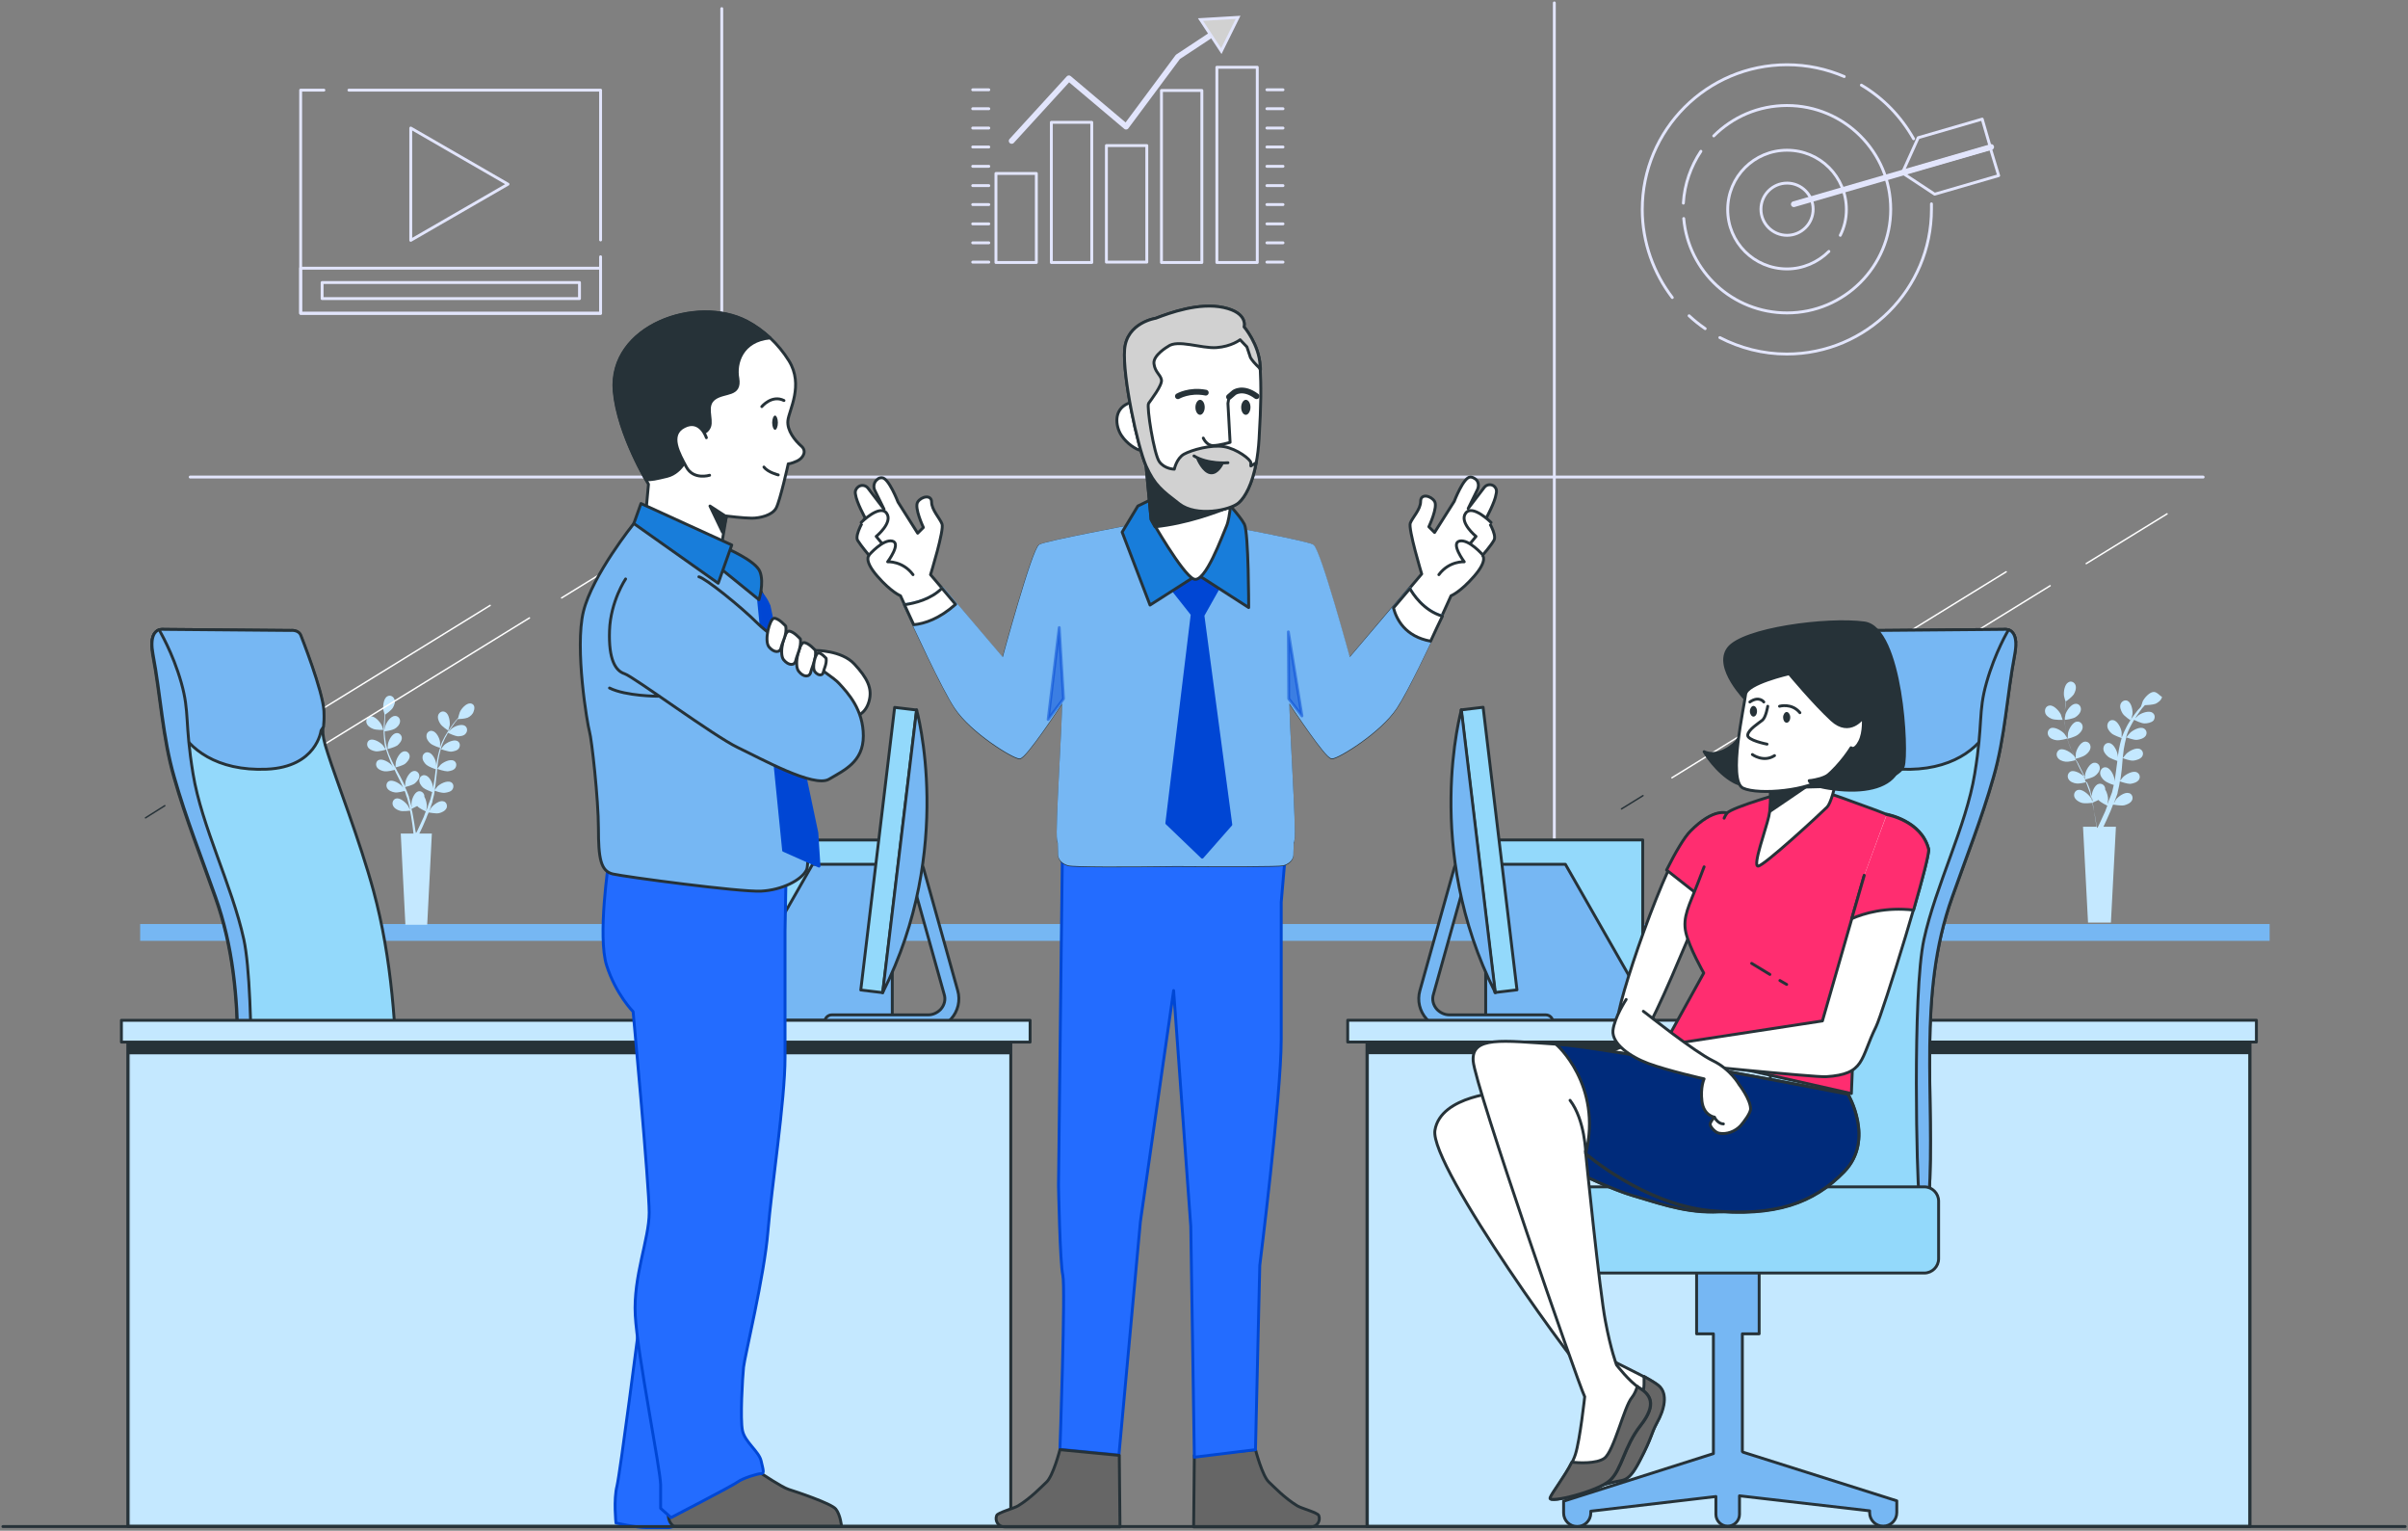 <svg width="834" height="530" viewBox="0 0 834 530" fill="none" xmlns="http://www.w3.org/2000/svg">
<rect x="0" y="0" width="834" height="530" fill="#808080" stroke="none"/>
<path d="M786.076 319.933H48.543V325.752H786.076V319.933Z" fill="#76B7F3"/>
<path d="M710.552 248.867C711.667 249.362 714.39 249.238 714.39 249.238C714.39 249.238 713.771 247.505 713.771 247.381C713.152 246.143 711.295 244.038 709.809 244.286C708.695 244.41 708.076 245.524 708.324 246.638C708.448 247.629 709.562 248.495 710.552 248.867Z" fill="#C4E8FF"/>
<path d="M746.085 239.581C744.6 239.457 742.743 241.562 742.124 242.8C742.124 242.924 741.505 244.657 741.505 244.657C741.257 245.029 740.885 245.4 740.514 245.771C739.895 246.514 739.276 247.381 738.533 248.371C737.914 249.362 737.171 250.352 736.552 251.59C735.933 252.829 735.314 254.067 734.819 255.429C734.819 254.933 734.819 253.695 734.819 253.571C734.695 252.21 733.457 249.61 731.971 249.362C730.857 249.114 729.99 249.981 729.866 251.095C729.743 252.21 730.609 253.324 731.352 253.943C732.219 254.686 734.571 255.429 734.819 255.552C734.447 256.914 734.076 258.276 733.828 259.762C733.705 260.629 733.581 261.371 733.457 262.238C733.457 261.867 733.457 261.495 733.457 261.495C733.333 260.133 732.095 257.533 730.609 257.286C729.495 257.038 728.628 257.905 728.505 259.019C728.381 260.133 729.247 261.248 729.99 261.867C730.733 262.61 732.838 263.229 733.333 263.476C733.333 263.848 733.209 264.095 733.209 264.467C732.962 266.076 732.838 267.562 732.59 269.048C732.466 269.543 732.466 270.162 732.343 270.657C732.343 270.286 732.343 270.038 732.343 269.914C732.219 268.552 730.981 265.952 729.495 265.705C728.381 265.457 727.514 266.324 727.39 267.438C727.266 268.552 728.133 269.667 728.876 270.286C729.619 270.905 731.476 271.648 732.095 271.771C731.971 272.267 731.847 272.886 731.724 273.381C731.6 273.752 731.6 274.124 731.476 274.371C731.352 274.743 731.228 275.114 731.105 275.362C730.857 275.981 730.609 276.724 730.362 277.219C730.238 277.59 729.99 278.086 729.866 278.457C729.99 277.962 730.114 276.848 730.114 276.848C730.114 275.981 729.866 274.495 729.124 273.381C729.124 273.257 729.124 273.133 729.124 273.01C729 271.895 728.009 271.152 726.895 271.4C725.409 271.771 724.419 274.371 724.419 275.857C724.419 275.981 724.419 276.848 724.543 277.343C724.419 276.971 724.419 276.724 724.295 276.352C724.171 275.733 723.924 274.99 723.8 274.371C723.676 274 723.552 273.752 723.428 273.381C723.305 273.01 723.181 272.638 723.057 272.39C722.809 271.524 722.438 270.781 722.066 269.914C722.686 269.79 724.666 269.295 725.533 268.676C726.4 268.057 727.266 267.067 727.266 265.952C727.266 264.838 726.4 263.971 725.285 264.095C723.8 264.219 722.438 266.695 722.19 268.057C722.19 268.181 722.066 269.171 722.066 269.667C721.819 269.171 721.571 268.676 721.447 268.181C720.705 266.819 719.962 265.457 719.343 263.971C719.095 263.6 718.847 263.105 718.724 262.733C718.971 262.733 721.324 262.114 722.314 261.371C723.181 260.752 724.047 259.762 724.047 258.648C724.047 257.533 723.181 256.667 722.066 256.79C720.581 256.914 719.219 259.39 718.971 260.752C718.971 260.876 718.847 262.238 718.847 262.61C718.352 261.619 717.857 260.752 717.486 259.762C716.866 258.524 716.371 257.162 716 255.8C716.124 255.8 718.6 255.181 719.59 254.438C720.457 253.819 721.324 252.829 721.324 251.714C721.324 250.6 720.457 249.733 719.343 249.857C717.857 249.981 716.495 252.457 716.247 253.819C716.247 253.943 716.124 255.429 716.124 255.8C716.124 255.676 716.124 255.676 716 255.552C715.628 254.19 715.381 252.705 715.257 251.467C715.133 250.724 715.133 249.981 715.133 249.238C715.628 249.238 717.857 248.867 718.724 248.371C719.59 247.876 720.581 246.886 720.705 245.771C720.828 244.657 720.086 243.667 718.971 243.667C717.362 243.667 715.876 245.895 715.381 247.257C715.381 247.381 715.257 248.124 715.133 248.619C715.133 248.248 715.133 248 715.133 247.629C715.133 246.514 715.257 245.4 715.257 244.41C715.257 243.914 715.381 243.419 715.381 242.924C715.876 242.676 717.609 241.314 718.228 240.448C718.724 239.581 719.219 238.343 718.847 237.229C718.476 236.238 717.362 235.619 716.371 236.238C715.009 236.981 714.638 239.705 714.885 241.067C714.885 241.19 715.381 243.048 715.505 242.924C715.505 243.419 715.381 243.79 715.381 244.286C715.257 245.276 715.133 246.267 715.133 247.505C715.133 248.619 715.133 249.981 715.257 251.343C715.381 252.705 715.628 254.067 716 255.552C715.752 255.181 715.009 254.067 715.009 254.067C714.143 253.076 711.79 251.59 710.305 252.086C709.314 252.581 708.943 253.695 709.438 254.686C709.933 255.676 711.171 256.171 712.285 256.295C713.4 256.419 715.876 255.8 716 255.676C716.371 257.038 716.866 258.4 717.486 259.762C717.857 260.505 718.228 261.248 718.6 262.114C718.352 261.743 718.228 261.495 718.105 261.495C717.238 260.505 714.886 259.019 713.4 259.514C712.409 260.01 712.038 261.124 712.533 262.114C713.028 263.105 714.266 263.6 715.381 263.724C716.371 263.848 718.476 263.352 719.095 263.105C719.219 263.352 719.343 263.724 719.59 263.971C720.333 265.333 720.952 266.819 721.695 268.181C721.943 268.676 722.19 269.171 722.314 269.667C722.066 269.419 721.943 269.171 721.943 269.048C721.076 268.057 718.724 266.571 717.238 267.067C716.247 267.562 715.876 268.676 716.371 269.667C716.866 270.657 718.105 271.152 719.219 271.276C720.209 271.4 722.19 270.905 722.809 270.781C723.057 271.276 723.181 271.771 723.428 272.267C723.552 272.638 723.676 272.886 723.8 273.257C723.924 273.629 724.047 274 724.047 274.248C724.171 274.867 724.419 275.61 724.543 276.229C724.666 276.724 724.79 277.095 724.79 277.59C724.543 277.095 724.171 276.105 724.047 276.105C723.305 274.99 721.2 273.133 719.714 273.505C718.6 273.752 718.105 274.99 718.476 275.981C718.847 276.971 720.085 277.714 720.952 277.962C722.066 278.333 724.419 277.962 724.79 277.962C724.914 278.705 725.038 279.324 725.162 280.067C725.533 282.419 725.781 284.276 726.028 285.638C726.028 285.886 726.028 286.133 726.152 286.257H721.447L723.181 319.438H731.105L732.838 286.257H728.505C728.505 286.133 728.628 286.133 728.628 286.01C729.247 284.771 729.99 283.038 730.981 280.81C731.228 280.067 731.6 279.324 731.847 278.581C732.095 278.581 734.571 279.076 735.686 278.829C736.676 278.581 737.914 278.086 738.409 277.095C738.905 276.105 738.409 274.867 737.419 274.619C735.933 274.124 733.705 275.733 732.838 276.848C732.838 276.971 732.343 277.714 732.095 278.21C732.219 277.838 732.343 277.59 732.466 277.219C732.714 276.6 732.962 275.981 733.209 275.238C733.333 274.867 733.457 274.619 733.457 274.248C733.581 273.876 733.581 273.505 733.705 273.133C733.952 272.267 734.076 271.4 734.2 270.533C734.819 270.781 736.8 271.4 737.79 271.4C738.781 271.276 740.143 270.905 740.762 270.038C741.381 269.171 741.133 267.933 740.143 267.438C738.781 266.695 736.305 268.057 735.314 269.048C735.314 269.048 734.571 269.914 734.324 270.286C734.447 269.79 734.447 269.295 734.571 268.676C734.819 267.19 734.943 265.581 735.066 263.971C735.066 263.476 735.19 262.981 735.19 262.486C735.438 262.61 737.79 263.476 738.905 263.352C739.895 263.229 741.257 262.857 741.876 261.99C742.495 261.124 742.247 259.886 741.257 259.39C739.895 258.648 737.419 260.01 736.428 261C736.305 261.124 735.438 262.238 735.19 262.486C735.314 261.495 735.438 260.381 735.562 259.39C735.809 258.029 736.057 256.667 736.428 255.305C736.552 255.305 739.028 256.295 740.143 256.171C741.133 256.048 742.495 255.676 743.114 254.81C743.733 253.943 743.486 252.705 742.495 252.21C741.133 251.467 738.657 252.829 737.666 253.819C737.543 253.943 736.676 255.057 736.428 255.305C736.428 255.181 736.428 255.181 736.428 255.057C736.8 253.695 737.419 252.333 738.038 251.219C738.409 250.476 738.781 249.857 739.152 249.238C739.647 249.486 741.628 250.476 742.743 250.476C743.733 250.476 745.095 250.229 745.838 249.486C746.457 248.619 746.457 247.381 745.466 246.762C744.228 245.895 741.628 246.886 740.514 247.752C740.514 247.752 739.895 248.371 739.524 248.743C739.647 248.495 739.895 248.124 740.019 247.876C740.638 246.886 741.381 246.019 741.876 245.276C742.247 244.905 742.495 244.533 742.866 244.162C743.362 244.162 745.59 244.038 746.581 243.667C747.571 243.171 748.562 242.429 748.809 241.314C747.943 240.819 747.2 239.705 746.085 239.581ZM729.124 280.933C728.133 283.038 727.39 284.771 726.771 286.01C726.647 286.257 726.524 286.505 726.4 286.629H726.276C726.276 286.381 726.152 286.133 726.152 285.886C725.905 284.524 725.657 282.543 725.162 280.314C725.038 279.571 724.79 278.829 724.666 277.962C724.79 277.838 725.905 277.467 726.771 276.971C727.514 277.838 729.619 278.829 729.866 278.952C729.619 279.695 729.371 280.314 729.124 280.933Z" fill="#C4E8FF"/>
<path d="M738.038 249.486C738.038 249.486 738.533 247.629 738.533 247.505C738.781 246.143 738.286 243.419 736.924 242.676C735.933 242.181 734.819 242.8 734.448 243.79C734.076 244.781 734.571 246.019 735.067 246.886C735.686 248 738.038 249.486 738.038 249.486Z" fill="#C4E8FF"/>
<path d="M538.333 323.4V1" stroke="#E2E5FC" stroke-miterlimit="10" stroke-linecap="round" stroke-linejoin="round"/>
<path d="M249.981 323.4V2.981" stroke="#E2E5FC" stroke-miterlimit="10" stroke-linecap="round" stroke-linejoin="round"/>
<path d="M65.876 165.171H763.047" stroke="#E2E5FC" stroke-miterlimit="10" stroke-linecap="round" stroke-linejoin="round"/>
<path d="M129.143 252.333C130.257 252.829 132.733 252.705 132.733 252.705C132.733 252.705 132.238 250.971 132.114 250.971C131.495 249.733 129.762 247.876 128.276 248C127.286 248.124 126.667 249.238 126.914 250.229C127.162 251.219 128.152 251.962 129.143 252.333Z" fill="#C4E8FF"/>
<path d="M155.267 252.952C155.267 252.952 155.762 251.219 155.762 251.095C155.886 249.733 155.514 247.133 154.152 246.514C153.162 246.019 152.171 246.638 151.8 247.505C151.428 248.495 151.924 249.733 152.419 250.476C153.038 251.59 155.267 252.952 155.267 252.952Z" fill="#C4E8FF"/>
<path d="M162.943 243.543C161.457 243.419 159.724 245.4 159.229 246.638C159.229 246.762 158.609 248.495 158.733 248.495C158.486 248.867 158.114 249.114 157.867 249.486C157.248 250.229 156.629 250.971 156.009 251.962C155.39 252.829 154.648 253.943 154.029 255.057C153.409 256.171 152.79 257.41 152.419 258.771C152.419 258.4 152.419 257.162 152.419 257.038C152.295 255.676 151.181 253.324 149.695 253.076C148.705 252.829 147.714 253.695 147.714 254.686C147.59 255.676 148.333 256.79 149.076 257.41C149.943 258.152 152.171 258.895 152.419 258.895C152.048 260.133 151.676 261.495 151.429 262.857C151.305 263.6 151.181 264.467 151.057 265.21C151.057 264.838 151.057 264.467 151.057 264.467C150.933 263.105 149.819 260.752 148.333 260.505C147.343 260.257 146.352 261.124 146.352 262.114C146.229 263.105 146.971 264.219 147.714 264.838C148.457 265.457 150.438 266.2 150.933 266.324C150.933 266.571 150.809 266.943 150.809 267.19C150.686 268.676 150.438 270.162 150.19 271.524C150.067 272.019 150.067 272.514 149.943 273.01C149.943 272.638 149.943 272.39 149.943 272.39C149.819 271.029 148.705 268.676 147.219 268.429C146.229 268.181 145.238 269.048 145.238 270.038C145.114 271.029 145.857 272.143 146.6 272.762C147.343 273.381 149.076 274 149.695 274.248C149.571 274.743 149.448 275.238 149.324 275.733C149.2 276.105 149.2 276.352 149.076 276.724C148.952 277.095 148.829 277.343 148.705 277.714C148.457 278.333 148.209 278.952 148.086 279.571C147.962 279.943 147.714 280.314 147.59 280.81C147.714 280.314 147.838 279.324 147.838 279.2C147.838 278.333 147.59 276.848 146.971 275.857C146.971 275.733 146.971 275.61 146.971 275.486C146.848 274.495 145.857 273.752 144.867 274C143.505 274.371 142.514 276.848 142.514 278.21C142.514 278.333 142.514 279.076 142.638 279.695C142.514 279.448 142.514 279.076 142.39 278.829C142.267 278.21 142.019 277.59 141.895 276.848C141.771 276.476 141.648 276.229 141.648 275.857C141.524 275.486 141.4 275.238 141.276 274.867C141.029 274.124 140.657 273.381 140.286 272.514C140.781 272.39 142.762 271.895 143.629 271.276C144.371 270.657 145.238 269.667 145.238 268.676C145.238 267.686 144.371 266.819 143.381 266.943C141.895 267.067 140.657 269.419 140.409 270.781C140.409 270.905 140.286 271.771 140.286 272.267C140.038 271.771 139.914 271.4 139.667 270.905C139.048 269.543 138.305 268.305 137.562 266.943C137.314 266.571 137.19 266.076 136.943 265.705C137.19 265.705 139.419 265.086 140.286 264.467C141.029 263.848 141.895 262.857 141.895 261.867C141.895 260.876 141.029 260.01 140.038 260.133C138.552 260.257 137.314 262.61 137.067 263.971C137.067 264.095 136.943 265.457 136.943 265.829C136.448 264.962 136.076 264.095 135.581 263.105C134.962 261.867 134.467 260.629 134.095 259.39C134.219 259.39 136.571 258.771 137.562 258.152C138.305 257.533 139.171 256.543 139.171 255.552C139.171 254.562 138.305 253.695 137.314 253.819C135.829 253.943 134.59 256.295 134.343 257.657C134.343 257.781 134.219 259.267 134.219 259.514C134.219 259.39 134.219 259.39 134.095 259.267C133.724 257.905 133.476 256.667 133.352 255.305C133.229 254.562 133.229 253.819 133.229 253.2C133.724 253.2 135.829 252.829 136.695 252.333C137.562 251.838 138.429 250.971 138.552 249.857C138.676 248.867 137.933 247.876 136.819 247.876C135.333 247.876 133.848 250.105 133.476 251.343C133.476 251.467 133.352 252.086 133.229 252.705C133.229 252.457 133.229 252.086 133.229 251.838C133.229 250.724 133.352 249.733 133.352 248.743C133.352 248.248 133.476 247.752 133.476 247.381C133.848 247.133 135.581 245.895 136.076 245.029C136.571 244.162 137.067 242.924 136.571 242.057C136.2 241.067 135.086 240.571 134.219 241.067C132.857 241.686 132.609 244.41 132.733 245.648C132.733 245.771 133.229 247.505 133.229 247.505C133.229 247.876 133.105 248.371 133.105 248.867C132.981 249.733 132.981 250.848 132.857 251.962C132.857 253.076 132.857 254.314 132.981 255.552C133.105 256.79 133.229 258.152 133.6 259.514C133.352 259.143 132.733 258.152 132.609 258.029C131.743 257.038 129.514 255.676 128.152 256.171C127.162 256.543 126.914 257.781 127.409 258.648C127.905 259.514 129.143 260.01 130.133 260.133C131.248 260.257 133.476 259.638 133.724 259.514C134.095 260.752 134.59 262.114 135.086 263.352C135.457 264.095 135.705 264.838 136.076 265.581C135.829 265.333 135.705 264.962 135.705 264.962C134.838 263.971 132.609 262.61 131.248 263.105C130.257 263.476 130.009 264.714 130.505 265.581C131 266.448 132.238 266.943 133.229 267.067C134.219 267.19 136.2 266.695 136.695 266.571C136.819 266.819 136.943 267.067 137.067 267.438C137.686 268.8 138.429 270.038 139.048 271.4C139.295 271.895 139.419 272.39 139.667 272.762C139.419 272.514 139.295 272.267 139.295 272.267C138.429 271.276 136.2 269.914 134.838 270.41C133.848 270.781 133.6 272.019 134.095 272.886C134.59 273.752 135.829 274.248 136.819 274.371C137.809 274.495 139.543 274 140.162 273.876C140.409 274.371 140.533 274.867 140.657 275.362C140.781 275.733 140.905 275.981 141.029 276.352C141.152 276.724 141.152 276.971 141.276 277.343C141.4 277.962 141.648 278.581 141.771 279.2C141.895 279.571 141.895 280.067 142.019 280.438C141.771 279.943 141.4 279.076 141.276 278.952C140.533 277.838 138.552 276.105 137.19 276.476C136.2 276.724 135.705 277.838 136.076 278.829C136.448 279.819 137.562 280.438 138.429 280.686C139.419 281.057 141.771 280.686 142.019 280.686C142.143 281.429 142.267 282.048 142.39 282.667C142.762 284.895 143.009 286.629 143.133 287.99C143.133 288.238 143.133 288.362 143.257 288.61H138.8L140.409 320.181H147.962L149.571 288.61H145.238C145.238 288.486 145.238 288.486 145.362 288.362C145.981 287.124 146.724 285.514 147.59 283.41C147.838 282.79 148.086 282.048 148.457 281.305C148.705 281.305 151.057 281.8 152.048 281.552C153.038 281.305 154.152 280.81 154.648 279.819C155.019 278.952 154.648 277.714 153.657 277.467C152.295 276.971 150.19 278.581 149.324 279.695C149.324 279.819 148.829 280.438 148.581 280.933C148.705 280.686 148.829 280.314 148.952 280.067C149.2 279.448 149.324 278.829 149.571 278.21C149.695 277.838 149.819 277.59 149.819 277.219C149.943 276.848 149.943 276.6 150.067 276.229C150.314 275.486 150.438 274.619 150.562 273.752C151.057 274 153.038 274.619 154.029 274.495C155.019 274.371 156.257 274.124 156.752 273.257C157.248 272.39 157.124 271.276 156.133 270.781C154.771 270.162 152.419 271.4 151.552 272.267C151.552 272.267 150.933 273.01 150.562 273.505C150.686 273.01 150.686 272.514 150.809 272.019C150.933 270.533 151.181 269.048 151.305 267.562C151.305 267.067 151.429 266.695 151.429 266.2C151.676 266.324 153.905 267.067 155.019 267.067C156.009 266.943 157.248 266.695 157.743 265.829C158.238 264.962 158.114 263.848 157.124 263.352C155.762 262.733 153.409 263.971 152.543 264.838C152.419 264.962 151.676 265.952 151.429 266.2C151.552 265.21 151.676 264.219 151.8 263.229C152.048 261.867 152.295 260.629 152.667 259.39C152.79 259.39 155.143 260.257 156.257 260.257C157.248 260.133 158.486 259.886 158.981 259.019C159.476 258.152 159.352 257.038 158.362 256.543C157 255.924 154.648 257.162 153.781 258.029C153.657 258.152 152.79 259.267 152.667 259.514C152.667 259.39 152.667 259.39 152.667 259.267C153.038 257.905 153.657 256.667 154.152 255.552C154.524 254.933 154.895 254.314 155.143 253.695C155.514 253.943 157.495 254.81 158.486 254.933C159.476 254.933 160.714 254.81 161.333 253.943C161.952 253.2 161.952 251.962 161.086 251.343C159.848 250.476 157.371 251.467 156.381 252.333C156.381 252.333 155.762 252.952 155.39 253.324C155.514 253.076 155.762 252.829 155.886 252.581C156.505 251.714 157.124 250.848 157.619 250.105C157.99 249.733 158.238 249.362 158.486 248.99C158.981 248.99 161.086 248.867 161.952 248.495C162.819 248.124 163.809 247.257 164.057 246.267C164.676 244.657 164.057 243.667 162.943 243.543ZM146.724 282.914C145.857 284.895 144.99 286.629 144.495 287.743C144.371 287.99 144.248 288.238 144.124 288.362H144C144 288.114 144 287.867 143.876 287.619C143.752 286.381 143.381 284.524 143.009 282.295C142.886 281.552 142.762 280.81 142.514 280.067C142.638 279.943 143.629 279.571 144.495 279.076C145.238 279.943 147.219 280.81 147.467 280.933C147.219 281.676 146.971 282.295 146.724 282.914Z" fill="#C4E8FF"/>
<path d="M57.086 278.952L50.4 283.162" stroke="#263238" stroke-width="0.5" stroke-miterlimit="10" stroke-linecap="round" stroke-linejoin="round"/>
<path d="M169.752 209.619L66.124 273.505" stroke="white" stroke-width="0.5" stroke-miterlimit="10" stroke-linecap="round" stroke-linejoin="round"/>
<path d="M183.371 213.952L100.419 265.086" stroke="white" stroke-width="0.5" stroke-miterlimit="10" stroke-linecap="round" stroke-linejoin="round"/>
<path d="M219.647 191.543L194.514 207.019" stroke="white" stroke-width="0.5" stroke-miterlimit="10" stroke-linecap="round" stroke-linejoin="round"/>
<path d="M569.038 275.486L561.609 280.067" stroke="#263238" stroke-width="0.5" stroke-miterlimit="10" stroke-linecap="round" stroke-linejoin="round"/>
<path d="M694.829 197.981L579.067 269.295" stroke="white" stroke-width="0.5" stroke-miterlimit="10" stroke-linecap="round" stroke-linejoin="round"/>
<path d="M710.057 202.81L617.323 260.01" stroke="white" stroke-width="0.5" stroke-miterlimit="10" stroke-linecap="round" stroke-linejoin="round"/>
<path d="M750.543 177.924L722.562 195.133" stroke="white" stroke-width="0.5" stroke-miterlimit="10" stroke-linecap="round" stroke-linejoin="round"/>
<path d="M517.198 350.612H568.95V290.812H517.198V350.612Z" fill="#93D9FB" stroke="#263238" stroke-miterlimit="10" stroke-linecap="round" stroke-linejoin="round"/>
<path d="M573 353.238H514.562V299.257H542.171L573 353.238Z" fill="#76B7F3" stroke="#263238" stroke-miterlimit="10" stroke-linecap="round" stroke-linejoin="round"/>
<path d="M501.933 356.333H535.362C536.724 356.333 537.838 355.219 537.838 353.857C537.838 352.495 536.724 351.381 535.362 351.381H501.933C500.324 351.381 498.838 350.638 497.724 349.524C496.362 348.038 495.866 346.057 496.485 344.2L508.371 301.733C508.743 300.495 508 299.133 506.638 298.762C505.4 298.39 504.038 299.133 503.666 300.495L491.781 342.962C490.79 346.429 491.657 350.143 494.133 352.867C496.114 355.095 498.962 356.333 501.933 356.333Z" fill="#76B7F3" stroke="#263238" stroke-miterlimit="10" stroke-linecap="round" stroke-linejoin="round"/>
<path d="M517.779 343.645L525.4 342.731L513.673 244.878L506.051 245.792L517.779 343.645Z" fill="#93D9FB" stroke="#263238" stroke-miterlimit="10" stroke-linecap="round" stroke-linejoin="round"/>
<path d="M506.143 245.771C506.143 245.771 492.647 293.809 517.905 343.705L506.143 245.771Z" fill="#76B7F3" stroke="#263238" stroke-miterlimit="10" stroke-linecap="round" stroke-linejoin="round"/>
<path d="M779.267 356.086H473.457V528.552H779.267V356.086Z" fill="#263238"/>
<mask id="mask0_862_553" style="mask-type:luminance" maskUnits="userSpaceOnUse" x="473" y="356" width="307" height="173">
<path d="M779.267 356.086H473.457V528.552H779.267V356.086Z" fill="white"/>
</mask>
<g mask="url(#mask0_862_553)">
<path d="M779.267 356.086H473.457V528.552H779.267V356.086Z" fill="#C4E8FF" stroke="#263238" stroke-miterlimit="10" stroke-linecap="round" stroke-linejoin="round"/>
</g>
<path d="M779.267 356.086H473.457V528.552H779.267V356.086Z" stroke="#263238" stroke-miterlimit="10" stroke-linecap="round" stroke-linejoin="round"/>
<path d="M779.019 360.171H473.581V365H779.019V360.171Z" fill="#263238"/>
<path d="M781.495 353.238H466.771V360.79H781.495V353.238Z" fill="#C4E8FF" stroke="#263238" stroke-miterlimit="10" stroke-linecap="round" stroke-linejoin="round"/>
<path d="M56.838 217.914L100.543 218.286C100.543 218.286 103.39 217.914 104.133 220.143C104.133 220.143 111.686 239.209 112.057 246.143C112.429 252.952 110.571 251.962 113.543 260.876C116.39 269.914 124.686 291.209 129.39 308.543C135.705 331.819 137.314 356.581 137.686 380.6C137.809 384.438 140.038 417.619 134.095 417.619C129.143 417.619 83.21 423.686 82.59 414.895C80.362 379.609 86.8 345.067 74.543 310.771C69.838 297.4 64.267 283.409 60.305 269.419C56.219 255.428 55.6 240.943 52.876 226.705C51.143 216.8 56.838 217.914 56.838 217.914Z" fill="#93D9FB" stroke="#263238" stroke-miterlimit="10" stroke-linecap="round" stroke-linejoin="round"/>
<path d="M52.628 222.248C53 217.171 56.962 217.914 56.962 217.914L100.667 218.286C100.667 218.286 103.514 217.914 104.257 220.143C104.257 220.143 111.809 239.21 112.181 246.143C112.305 248.743 112.181 250.229 112.057 251.59L111.19 252.952C111.19 252.952 109.705 265.581 92.371 266.324C75.038 267.067 65.257 259.143 61.666 251.59C58.076 244.038 56.59 231.781 53.743 224.476C53.371 223.733 53 222.99 52.628 222.248Z" fill="#76B7F3" stroke="#263238" stroke-miterlimit="10" stroke-linecap="round" stroke-linejoin="round"/>
<path d="M62.781 236.362C65.752 246.886 63.895 249.857 66.866 267.933C69.838 286.133 80.362 306.562 84.447 325.257C88.533 343.952 86.8 410.19 86.181 413.038C85.933 414.152 85.933 416.01 85.933 417.743C83.952 417 82.838 416.01 82.714 414.648C80.485 379.362 86.924 344.819 74.666 310.524C69.962 297.152 64.39 283.162 60.428 269.171C56.343 255.181 55.724 240.695 53 226.457C51.885 220.514 53.619 218.533 55.105 218.038C55.105 218.162 59.809 225.838 62.781 236.362Z" fill="#76B7F3" stroke="#263238" stroke-miterlimit="10" stroke-linecap="round" stroke-linejoin="round"/>
<path d="M147.095 502.8L147.343 502.552V461.819H141.524V436.067H163.19V461.819H157.371V503.295L209.247 519.762V523.848C209.247 526.448 207.143 528.552 204.543 528.552C201.943 528.552 199.838 526.448 199.838 523.848V523.229L156.505 518.152V524.343C156.505 526.572 154.647 528.429 152.419 528.429C150.19 528.429 148.333 526.572 148.333 524.343V517.905L103.143 523.229V523.848C103.143 526.448 101.038 528.552 98.438 528.552C95.838 528.552 93.733 526.448 93.733 523.848V519.762L147.095 502.8Z" fill="#263238" stroke="#263238" stroke-miterlimit="10" stroke-linecap="round" stroke-linejoin="round"/>
<path d="M84.323 440.772H214.943C217.666 440.772 219.895 438.543 219.895 435.819V415.886C219.895 413.162 217.666 410.933 214.943 410.933H84.323C81.6 410.933 79.371 413.162 79.371 415.886V435.819C79.371 438.543 81.6 440.772 84.323 440.772Z" fill="#263238" stroke="#263238" stroke-miterlimit="10" stroke-linecap="round" stroke-linejoin="round"/>
<path d="M306.314 290.838H254.562V350.638H306.314V290.838Z" fill="#93D9FB" stroke="#263238" stroke-miterlimit="10" stroke-linecap="round" stroke-linejoin="round"/>
<path d="M250.6 353.238H309.038V299.257H281.429L250.6 353.238Z" fill="#76B7F3" stroke="#263238" stroke-miterlimit="10" stroke-linecap="round" stroke-linejoin="round"/>
<path d="M321.543 356.333H288.114C286.752 356.333 285.638 355.219 285.638 353.857C285.638 352.495 286.752 351.381 288.114 351.381H321.543C323.152 351.381 324.638 350.638 325.752 349.524C327.114 348.038 327.61 346.057 326.991 344.2L315.105 301.733C314.733 300.495 315.476 299.133 316.838 298.762C318.076 298.39 319.438 299.133 319.81 300.495L331.695 342.962C332.686 346.429 331.819 350.143 329.343 352.867C327.362 355.095 324.514 356.333 321.543 356.333Z" fill="#76B7F3" stroke="#263238" stroke-miterlimit="10" stroke-linecap="round" stroke-linejoin="round"/>
<path d="M317.475 245.839L309.854 244.926L298.126 342.779L305.748 343.692L317.475 245.839Z" fill="#93D9FB" stroke="#263238" stroke-miterlimit="10" stroke-linecap="round" stroke-linejoin="round"/>
<path d="M317.457 245.771C317.457 245.771 330.952 293.809 305.695 343.705L317.457 245.771Z" fill="#76B7F3" stroke="#263238" stroke-miterlimit="10" stroke-linecap="round" stroke-linejoin="round"/>
<path d="M44.281 528.522H350.09V356.056H44.281V528.522Z" fill="#263238"/>
<mask id="mask1_862_553" style="mask-type:luminance" maskUnits="userSpaceOnUse" x="44" y="356" width="307" height="173">
<path d="M350.019 356.086L44.21 356.086L44.21 528.552L350.019 528.552L350.019 356.086Z" fill="white"/>
</mask>
<g mask="url(#mask1_862_553)">
<path d="M44.281 528.522H350.09V356.056H44.281V528.522Z" fill="#C4E8FF" stroke="#263238" stroke-miterlimit="10" stroke-linecap="round" stroke-linejoin="round"/>
</g>
<path d="M44.281 528.522H350.09V356.056H44.281V528.522Z" stroke="#263238" stroke-miterlimit="10" stroke-linecap="round" stroke-linejoin="round"/>
<path d="M44.497 365.045L349.935 365.045V360.216L44.497 360.216V365.045Z" fill="#263238"/>
<path d="M42.049 360.812L356.772 360.812V353.26L42.049 353.26V360.812Z" fill="#C4E8FF" stroke="#263238" stroke-miterlimit="10" stroke-linecap="round" stroke-linejoin="round"/>
<path d="M693.838 217.914L650.133 218.286C650.133 218.286 647.286 217.914 646.543 220.143C646.543 220.143 638.991 239.209 638.619 246.143C638.248 252.952 640.105 251.962 637.133 260.876C634.286 269.914 625.991 291.209 621.286 308.543C614.971 331.819 613.362 356.581 612.991 380.6C612.867 384.438 610.638 417.619 616.581 417.619C621.533 417.619 667.467 423.686 668.086 414.895C670.314 379.609 663.876 345.067 676.133 310.771C680.838 297.4 686.41 283.409 690.371 269.419C694.457 255.428 695.076 240.943 697.8 226.705C699.657 216.8 693.838 217.914 693.838 217.914Z" fill="#93D9FB" stroke="#263238" stroke-miterlimit="10" stroke-linecap="round" stroke-linejoin="round"/>
<path d="M698.171 222.248C697.8 217.171 693.838 217.914 693.838 217.914L650.133 218.286C650.133 218.286 647.286 217.914 646.543 220.143C646.543 220.143 638.99 239.21 638.619 246.143C638.495 248.743 638.619 250.229 638.743 251.59L639.609 252.952C639.609 252.952 641.095 265.581 658.428 266.324C675.762 267.067 685.543 259.143 689.133 251.59C692.724 244.038 694.209 231.781 697.057 224.476C697.428 223.733 697.8 222.99 698.171 222.248Z" fill="#76B7F3" stroke="#263238" stroke-miterlimit="10" stroke-linecap="round" stroke-linejoin="round"/>
<path d="M688.019 236.362C685.048 246.886 686.905 249.857 683.934 267.933C680.962 286.133 670.438 306.562 666.353 325.257C662.267 343.952 664 410.19 664.619 413.038C664.867 414.152 664.867 416.01 664.867 417.743C666.848 417 667.962 416.01 668.086 414.648C670.315 379.362 663.876 344.819 676.134 310.524C680.838 297.152 686.41 283.162 690.372 269.171C694.457 255.181 695.076 240.695 697.8 226.457C698.915 220.514 697.181 218.533 695.695 218.038C695.572 218.162 690.991 225.838 688.019 236.362Z" fill="#76B7F3" stroke="#263238" stroke-miterlimit="10" stroke-linecap="round" stroke-linejoin="round"/>
<path d="M603.705 502.8L603.457 502.552V461.819H609.276V436.067H587.61V461.819H593.429V503.295L541.552 519.762V523.848C541.552 526.448 543.657 528.552 546.257 528.552C548.857 528.552 550.962 526.448 550.962 523.848V523.229L594.295 518.152V524.343C594.295 526.572 596.152 528.429 598.381 528.429C600.61 528.429 602.467 526.572 602.467 524.343V517.905L647.533 523.105V523.724C647.533 526.324 649.638 528.429 652.238 528.429C654.838 528.429 656.943 526.324 656.943 523.724V519.638L603.705 502.8Z" fill="#76B7F3" stroke="#263238" stroke-miterlimit="10" stroke-linecap="round" stroke-linejoin="round"/>
<path d="M666.476 440.772H535.857C533.133 440.772 530.905 438.543 530.905 435.819V415.886C530.905 413.162 533.133 410.933 535.857 410.933H666.476C669.2 410.933 671.429 413.162 671.429 415.886V435.819C671.429 438.543 669.2 440.772 666.476 440.772Z" fill="#93D9FB" stroke="#263238" stroke-miterlimit="10" stroke-linecap="round" stroke-linejoin="round"/>
<path d="M520.505 378.124C520.505 378.124 498.962 379.114 496.981 391.371C495 403.629 548.486 477.667 552.695 479.895C556.905 482.124 558.514 494.752 558.514 499.829C558.514 505.029 557.524 506.886 554.305 511.095C551.086 515.305 555.295 513.943 558.762 513.076C562.352 512.086 563.962 513.448 568.048 505.4C572.257 497.352 571.638 496.733 573.867 492.524C576.095 488.314 577.705 482.495 574.238 479.648C570.648 476.8 559.381 471.971 557.771 470.609C556.162 469.371 534.248 399.79 534.248 399.79C534.248 399.79 553.562 410.438 565.448 413.905C577.333 417.495 585.752 420.343 597.39 419.352C609.029 418.362 598.629 395.209 581.667 387.409C564.705 379.857 520.505 378.124 520.505 378.124Z" fill="white" stroke="#263238" stroke-miterlimit="10"/>
<path d="M581.791 387.533C571.638 382.952 552.076 380.476 537.838 379.362L542.419 404C549.105 407.343 558.638 411.924 565.695 414.029C577.581 417.619 586 420.467 597.638 419.476C609.152 418.486 598.876 395.21 581.791 387.533Z" fill="#002B7B" stroke="#263238" stroke-miterlimit="10" stroke-linecap="round" stroke-linejoin="round"/>
<path d="M574.362 479.648C573.248 478.781 571.391 477.667 569.41 476.552C569.41 477.419 569.41 478.409 569.41 479.276C569.41 484.229 563.591 499.086 563.591 499.086L558.514 501.438C558.267 505.524 557.276 507.505 554.305 511.219C551.086 515.429 555.295 514.067 558.762 513.2C562.353 512.21 563.962 513.571 568.048 505.524C572.257 497.476 571.638 496.857 573.867 492.648C576.343 488.314 577.953 482.495 574.362 479.648Z" fill="#666666" stroke="#263238" stroke-miterlimit="10" stroke-linecap="round" stroke-linejoin="round"/>
<path d="M598.257 281.676C598.257 281.676 593.676 279.571 585.505 287.867C577.209 296.162 559.133 349.771 560.371 353.486C561.609 357.2 567.8 358.067 570.276 355.962C572.752 353.857 586 321.667 586 321.667L601.724 288.609" fill="white"/>
<path d="M598.257 281.676C598.257 281.676 593.676 279.571 585.505 287.867C577.209 296.162 559.133 349.771 560.371 353.486C561.609 357.2 567.8 358.067 570.276 355.962C572.752 353.857 586 321.667 586 321.667L601.724 288.609" stroke="#263238" stroke-miterlimit="10" stroke-linecap="round" stroke-linejoin="round"/>
<path d="M601.6 288.609L598.257 281.552C598.257 281.552 593.676 279.448 585.505 287.743C583.276 289.971 580.305 295.048 577.209 301.238L590.581 311.762L601.6 288.609Z" fill="#FF2D70" stroke="#263238" stroke-miterlimit="10" stroke-linecap="round" stroke-linejoin="round"/>
<path d="M590.209 300.124C589.343 302.352 588.6 304.333 587.981 305.943C585.133 313.371 582.657 317.457 583.895 322.905C585.133 328.229 590.086 336.895 590.086 336.895L575.229 363.762L641.219 378.619L642.829 339C642.829 339 662.638 297.771 663.009 291.086C663.381 284.524 652.238 281.552 642.333 277.838C632.429 274.124 627.476 272.886 627.476 272.886L618.809 274.124C618.809 274.124 599.867 279.448 598.133 281.552C597.886 281.924 597.514 282.419 597.143 283.286" fill="#FF2D70"/>
<path d="M590.209 300.124C589.343 302.352 588.6 304.333 587.981 305.943C585.133 313.371 582.657 317.457 583.895 322.905C585.133 328.229 590.086 336.895 590.086 336.895L575.229 363.762L641.219 378.619L642.829 339C642.829 339 662.638 297.771 663.01 291.086C663.381 284.524 652.238 281.552 642.333 277.838C632.429 274.124 627.476 272.886 627.476 272.886L618.809 274.124C618.809 274.124 599.867 279.448 598.133 281.552C597.886 281.924 597.514 282.419 597.143 283.286" stroke="#263238" stroke-miterlimit="10" stroke-linecap="round" stroke-linejoin="round"/>
<path d="M616.457 339.495L618.81 340.857" stroke="#263238" stroke-miterlimit="10" stroke-linecap="round" stroke-linejoin="round"/>
<path d="M606.677 333.552L612.991 337.39" stroke="#263238" stroke-miterlimit="10" stroke-linecap="round" stroke-linejoin="round"/>
<path d="M577.952 368.714C577.952 368.714 570.276 361.286 566.686 361.286C563.095 361.286 555.667 365.124 555.667 365.124C555.667 365.124 567.676 366.733 570.524 366.981C573.495 367.229 577.086 370.571 579.81 368.59L577.952 368.714Z" fill="white" stroke="#263238" stroke-miterlimit="10" stroke-linecap="round" stroke-linejoin="round"/>
<path d="M645.676 303.095L631.19 353.486L577.828 361.657L578.324 367.971C578.324 367.971 628.59 373.048 632.428 372.8C646.047 371.933 644.19 366.733 649.762 355.467C651.99 351.009 668.705 297.152 667.962 293.933C665.486 284.029 653.476 281.924 653.476 281.924" fill="white"/>
<path d="M645.676 303.095L631.19 353.486L577.828 361.657L578.324 367.971C578.324 367.971 628.59 373.048 632.428 372.8C646.047 371.933 644.19 366.733 649.762 355.467C651.99 351.009 668.705 297.152 667.962 293.933C665.486 284.029 653.476 281.924 653.476 281.924" stroke="#263238" stroke-miterlimit="10" stroke-linecap="round" stroke-linejoin="round"/>
<path d="M645.676 303.095L641.343 318.076C645.552 316.219 653.105 313.99 662.762 315.105C665.857 304.333 668.209 295.419 667.962 294.057C665.486 284.152 653.476 282.048 653.476 282.048" fill="#FF2D70"/>
<path d="M645.676 303.095L641.343 318.076C645.552 316.219 653.105 313.99 662.762 315.105C665.857 304.333 668.209 295.419 667.962 294.057C665.486 284.152 653.476 282.048 653.476 282.048" stroke="#263238" stroke-miterlimit="10" stroke-linecap="round" stroke-linejoin="round"/>
<path d="M613.114 273.009C613.114 273.009 613.609 278.209 612.619 282.667C611.628 287.124 606.924 299.876 608.905 299.876C610.886 299.876 630.324 281.924 632.8 279.448C635.276 276.971 638.247 259.019 638.247 259.019C638.247 259.019 619.552 272.019 613.114 273.009Z" fill="white" stroke="#263238" stroke-miterlimit="10" stroke-linecap="round" stroke-linejoin="round"/>
<path d="M612.99 280.933L628.095 270.657L618.562 270.905C616.457 271.895 614.476 272.638 613.238 272.886C613.114 273.01 613.486 276.971 612.99 280.933Z" fill="#263238" stroke="#263238" stroke-miterlimit="10" stroke-linecap="round" stroke-linejoin="round"/>
<path d="M640.105 378.867C640.105 378.867 557.648 362.771 538.952 361.533C520.257 360.295 509.609 358.686 510.228 367.352C510.848 376.019 546.257 478.162 548.857 483.609C548.857 483.609 547.248 498.467 545.638 503.543C544.028 508.743 537.59 516.79 536.971 518.648C536.352 520.629 553.438 516.419 557.648 512.581C561.857 508.743 562.476 500.943 568.295 493.514C574.114 486.086 571.514 482.867 567.924 480.638C564.333 478.409 559.876 472.59 559.876 472.59C559.876 472.59 557.895 467.39 556.038 457.486C554.057 447.457 549.228 399.543 549.228 399.543C549.228 399.543 569.162 416.876 592.067 419.229C614.971 421.457 628.095 416.629 638.743 405.733C649.39 394.59 640.105 378.867 640.105 378.867Z" fill="white" stroke="#263238" stroke-miterlimit="10"/>
<path d="M549.228 399.419C549.228 399.419 548.981 387.781 543.781 380.971" stroke="#263238" stroke-miterlimit="10" stroke-linecap="round" stroke-linejoin="round"/>
<path d="M567.924 480.638C567.676 480.514 567.305 480.267 567.057 480.019C566.686 481.381 566.067 482.743 565.2 483.857C562.476 487.076 559.009 502.429 555.667 504.905C552.943 506.886 546.628 506.514 544.4 506.267C541.924 511.219 537.343 517.038 536.847 518.648C536.228 520.629 553.314 516.419 557.524 512.581C561.733 508.743 562.352 500.943 568.171 493.514C573.99 486.086 571.39 482.867 567.924 480.638Z" fill="#666666" stroke="#263238" stroke-miterlimit="10" stroke-linecap="round" stroke-linejoin="round"/>
<path d="M549.228 399.419C549.228 399.419 569.162 416.752 592.066 419.105C614.971 421.333 628.095 416.505 638.743 405.609C649.39 394.714 639.981 378.867 639.981 378.867C639.981 378.867 557.524 362.771 538.828 361.533C538.952 361.409 555.047 375.648 549.228 399.419Z" fill="#002B7B" stroke="#263238" stroke-miterlimit="10" stroke-linecap="round" stroke-linejoin="round"/>
<path d="M563.219 346.057C563.219 346.057 559.133 352.248 558.638 356.829C558.267 361.41 564.581 365.867 570.895 368.219C577.952 370.819 590.21 373.543 590.21 373.543C590.21 373.543 588.848 376.514 589.467 381.343C590.086 386.295 593.8 386.79 593.8 386.79C593.8 386.79 592.191 388.524 592.314 389.39C592.438 390.257 594.048 392.114 595.41 392.362C598.133 392.857 600.981 391.743 602.838 389.762C603.829 388.648 606.429 385.305 606.305 383.819C606.181 380.476 602.343 375.524 602.343 375.524C602.343 375.524 599.372 370.2 593.181 367.229C586.991 364.257 570.152 350.886 570.152 350.886L569.162 350.143" fill="white"/>
<path d="M563.219 346.057C563.219 346.057 559.133 352.248 558.638 356.829C558.267 361.41 564.581 365.867 570.895 368.219C577.952 370.819 590.21 373.543 590.21 373.543C590.21 373.543 588.848 376.514 589.467 381.343C590.086 386.295 593.8 386.79 593.8 386.79C593.8 386.79 592.191 388.524 592.314 389.39C592.438 390.257 594.048 392.114 595.41 392.362C598.133 392.857 600.981 391.743 602.838 389.762C603.829 388.648 606.429 385.305 606.305 383.819C606.181 380.476 602.343 375.524 602.343 375.524C602.343 375.524 599.372 370.2 593.181 367.229C586.991 364.257 570.152 350.886 570.152 350.886L569.162 350.143" stroke="#263238" stroke-miterlimit="10" stroke-linecap="round" stroke-linejoin="round"/>
<path d="M593.8 386.914C593.8 386.914 595.038 389.143 596.895 389.143" stroke="#263238" stroke-miterlimit="10" stroke-linecap="round" stroke-linejoin="round"/>
<path d="M604.943 242.552C604.943 242.552 593.552 231.162 598.629 224.476C603.705 217.79 632.676 213.952 645.676 215.686C658.676 217.419 660.781 260.629 659.171 265.333C657.438 269.914 642.333 273.381 638.124 272.514C633.914 271.648 607.048 274.248 600.733 270.781C594.419 267.438 590.209 260.257 590.209 260.257C590.209 260.257 594.419 262.733 600.362 257.781C606.181 252.581 604.943 242.552 604.943 242.552Z" fill="#263238" stroke="#263238" stroke-miterlimit="10" stroke-linecap="round" stroke-linejoin="round"/>
<path d="M619.676 233.267C619.676 233.267 604.943 236.61 604.571 240.448C604.2 244.286 598.257 270.286 603.705 272.886C609.152 275.362 626.857 273.752 632.305 269.048C637.752 264.467 641.095 258.895 641.095 258.895C641.095 258.895 642.333 260.133 644.067 256.79C645.8 253.448 645.305 248.371 645.305 248.371C645.305 248.371 640.724 255.057 634.409 249.238C628.095 243.419 619.676 233.267 619.676 233.267Z" fill="white" stroke="#263238" stroke-miterlimit="10" stroke-linecap="round" stroke-linejoin="round"/>
<path d="M608.533 246.267C608.533 247.381 607.914 248.124 607.295 248.124C606.676 248.124 606.057 247.257 606.057 246.267C606.057 245.276 606.676 244.41 607.295 244.41C607.914 244.41 608.533 245.152 608.533 246.267Z" fill="#263238"/>
<path d="M620.047 248.371C620.047 249.486 619.428 250.229 618.809 250.229C618.066 250.229 617.571 249.362 617.571 248.371C617.571 247.381 618.19 246.514 618.809 246.514C619.428 246.514 620.047 247.381 620.047 248.371Z" fill="#263238"/>
<path d="M612.247 244.533C612.247 244.533 611.628 248.371 610.39 249.362C609.152 250.352 605.562 252.581 605.314 254.438C604.943 256.295 612 257.657 612 257.657" stroke="#263238" stroke-miterlimit="10" stroke-linecap="round" stroke-linejoin="round"/>
<path d="M606.924 261.248C606.924 261.248 610.762 264.095 614.6 261.619" stroke="#263238" stroke-miterlimit="10" stroke-linecap="round" stroke-linejoin="round"/>
<path d="M616.333 244.533C616.333 244.533 620.543 243.295 623.39 246.762" stroke="#263238" stroke-miterlimit="10" stroke-linecap="round" stroke-linejoin="round"/>
<path d="M610.885 243.048C610.885 243.048 609.276 240.819 606.057 243.048" stroke="#263238" stroke-miterlimit="10" stroke-linecap="round" stroke-linejoin="round"/>
<path d="M639.733 264.714C639.733 264.714 633.171 268.8 630.447 269.543C627.724 270.286 626.609 270.286 626.609 270.286C626.609 270.286 626.609 272.39 636.886 273.381C647.162 274.371 654.714 272.019 657.19 266.819" fill="#263238"/>
<path d="M639.733 264.714C639.733 264.714 633.171 268.8 630.447 269.543C627.724 270.286 626.609 270.286 626.609 270.286C626.609 270.286 626.609 272.39 636.886 273.381C647.162 274.371 654.714 272.019 657.19 266.819" stroke="#263238" stroke-miterlimit="10" stroke-linecap="round" stroke-linejoin="round"/>
<path d="M434.829 501.933C434.829 501.933 437.181 511.095 439.533 513.2C441.267 514.81 444.857 518.648 449.314 521.371C450.676 522.238 456.372 523.724 456.743 524.714C457.486 526.571 456.124 528.676 454.019 528.676H413.41L413.657 503.914L434.829 501.933Z" fill="#666666" stroke="#263238" stroke-miterlimit="10" stroke-linecap="round" stroke-linejoin="round"/>
<path d="M367.972 294.181L367.6 324.514L366.61 410.438C366.61 410.438 367.105 437.181 368.095 441.514C369.086 445.848 367.105 501.81 367.105 501.81L387.533 503.79L394.962 423.067L406.476 342.962L412.419 424.552L413.657 504.533L434.829 501.933L436.314 438.171C436.314 438.171 443.743 379.362 443.743 359.924C443.743 340.486 443.743 312.381 443.743 312.381L445.229 295.295L367.972 294.181Z" fill="#236CFF" stroke="#0047D4" stroke-miterlimit="10" stroke-linecap="round" stroke-linejoin="round"/>
<path d="M367.105 501.933C367.105 501.933 364.753 511.095 362.4 513.2C360.667 514.81 357.076 518.648 352.619 521.371C351.257 522.238 345.562 523.724 345.191 524.714C344.448 526.571 345.81 528.676 347.915 528.676H387.905L387.657 503.914L367.105 501.933Z" fill="#666666" stroke="#263238" stroke-miterlimit="10" stroke-linecap="round" stroke-linejoin="round"/>
<path d="M517.533 168.39C516.543 167.524 514.933 167.648 514.067 168.762L508.495 176.067L511.714 169.505C512.333 168.143 512.086 166.41 510.724 165.667C510.352 165.419 509.857 165.171 509.238 165.171C506.886 165.171 503.667 173.59 503.667 173.59L496.857 184.362L494.876 182.381C494.876 182.381 498.095 175.571 496.857 173.59C495.619 171.61 492.029 170.743 492.029 173.59C492.029 176.438 489.181 179.162 488.438 181.143C487.695 183.124 492.4 198.724 492.4 198.724L467.143 228.562C467.143 228.562 456.743 190.181 454.391 188.943C452.038 187.705 422.324 182.133 422.324 182.133H410.686H392.238C392.238 182.133 362.648 187.705 360.172 188.943C357.819 190.181 347.419 228.562 347.419 228.562L322.286 198.971C322.286 198.971 327.114 183.371 326.248 181.39C325.505 179.41 322.657 176.562 322.657 173.838C322.657 171.114 319.067 171.857 317.829 173.838C316.591 175.819 319.81 182.629 319.81 182.629L317.829 184.61L311.019 173.838C311.019 173.838 307.8 165.419 305.448 165.419C304.829 165.419 304.333 165.543 303.962 165.914C302.724 166.781 302.352 168.391 302.972 169.752L306.191 176.314L300.619 169.01C299.752 167.895 298.143 167.771 297.152 168.638C296.533 169.133 296.038 170 296.286 171.114C296.657 173.962 299.629 179.286 299.629 179.286C299.629 179.286 295.914 185.105 297.029 187.086C298.267 189.067 300.991 192.286 300.991 192.286C300.991 192.286 299.01 193.895 303.838 199.467C308.667 205.038 311.886 206.276 311.886 206.276C311.886 206.276 325.505 236.733 331.076 245.152C336.648 253.571 351.133 262.362 353.114 262.362C354.972 262.362 366.114 245.524 368.343 242.181C368.591 249.114 365.867 287.619 366.61 291.086C366.733 291.457 366.733 291.705 366.857 292.076L366.981 296.286C366.981 296.286 366.981 298.514 370.076 299.381C371.686 299.876 389.886 299.876 407.219 299.629C424.552 299.752 442.752 299.752 444.362 299.381C447.457 298.514 447.457 296.286 447.457 296.286L447.581 292.076C447.705 291.705 447.829 291.333 447.829 291.086C448.572 287.619 445.848 248.991 446.095 242.181C448.324 245.524 459.467 262.362 461.324 262.362C463.305 262.362 477.791 253.571 483.362 245.152C488.933 236.733 502.552 206.276 502.552 206.276C502.552 206.276 505.772 205.038 510.6 199.467C515.429 193.895 513.448 192.286 513.448 192.286C513.448 192.286 516.295 189.067 517.41 187.086C518.648 185.105 514.81 179.286 514.81 179.286C514.81 179.286 517.781 173.838 518.152 171.114C518.524 169.752 518.152 169.01 517.533 168.39Z" fill="white" stroke="#263238" stroke-miterlimit="10" stroke-linecap="round" stroke-linejoin="round"/>
<path d="M488.314 203.8L467.267 228.562C467.267 228.562 456.867 190.181 454.514 188.943C452.162 187.705 422.448 182.133 422.448 182.133H410.81H392.362C392.362 182.133 362.772 187.705 360.295 188.943C357.943 190.181 347.543 228.562 347.543 228.562L326.372 203.676C322.533 207.514 316.962 208.876 313.372 209.371C317.086 217.419 326.619 238.219 331.076 244.905C336.648 253.324 351.133 262.114 353.114 262.114C354.972 262.114 366.114 245.276 368.343 241.933C368.591 248.867 365.867 287.371 366.61 290.838C366.733 291.21 366.733 291.457 366.857 291.829L366.981 296.038C366.981 296.038 366.981 298.267 370.076 299.133C371.686 299.629 389.886 299.629 407.219 299.381C424.553 299.505 442.753 299.505 444.362 299.133C447.457 298.267 447.457 296.038 447.457 296.038L447.581 291.829C447.705 291.457 447.829 291.086 447.829 290.838C448.572 287.371 445.848 248.743 446.095 241.933C448.324 245.276 459.467 262.114 461.324 262.114C463.305 262.114 477.791 253.324 483.362 244.905C487.2 239.086 495 222.743 499.333 213.21C493.019 211.476 489.181 205.41 488.314 203.8Z" fill="#76B7F3" stroke="#76B7F3" stroke-miterlimit="10" stroke-linecap="round" stroke-linejoin="round"/>
<path opacity="0.5" d="M368.343 241.933L366.857 217.295L363.019 249.114L368.343 241.933Z" fill="#0046D4" stroke="#0046D4" stroke-miterlimit="10" stroke-linecap="round" stroke-linejoin="round"/>
<path opacity="0.5" d="M446.343 241.933L446.219 218.781L450.924 247.876L446.343 241.933Z" fill="#0046D4" stroke="#0046D4" stroke-miterlimit="10" stroke-linecap="round" stroke-linejoin="round"/>
<path d="M488.314 203.8L482.619 210.486C483.733 214.571 486.705 220.39 495.495 222C496.981 218.781 498.343 215.81 499.581 213.333C493.019 211.476 489.181 205.41 488.314 203.8Z" fill="white" stroke="#263238" stroke-miterlimit="10" stroke-linecap="round" stroke-linejoin="round"/>
<path d="M298.267 180.895C298.267 180.895 304.705 174.457 307.057 177.676C309.41 180.895 303.467 185.724 303.467 185.724L305.819 188.571" fill="white"/>
<path d="M298.267 180.895C298.267 180.895 304.705 174.457 307.057 177.676C309.41 180.895 303.467 185.724 303.467 185.724L305.819 188.571" stroke="#263238" stroke-miterlimit="10" stroke-linecap="round" stroke-linejoin="round"/>
<path d="M300.99 192.162C300.99 192.162 305.819 186.591 309.038 187.333C312.257 188.076 307.429 194.514 307.429 194.514C307.429 194.514 312.629 194.143 316.219 198.971" fill="white"/>
<path d="M300.99 192.162C300.99 192.162 305.819 186.591 309.038 187.333C312.257 188.076 307.429 194.514 307.429 194.514C307.429 194.514 312.629 194.143 316.219 198.971" stroke="#263238" stroke-miterlimit="10" stroke-linecap="round" stroke-linejoin="round"/>
<path d="M516.419 180.895C516.419 180.895 509.981 174.457 507.629 177.676C505.276 180.895 511.219 185.724 511.219 185.724L508.867 188.571" fill="white"/>
<path d="M516.419 180.895C516.419 180.895 509.981 174.457 507.629 177.676C505.276 180.895 511.219 185.724 511.219 185.724L508.867 188.571" stroke="#263238" stroke-miterlimit="10" stroke-linecap="round" stroke-linejoin="round"/>
<path d="M513.572 192.162C513.572 192.162 508.743 186.591 505.524 187.333C502.305 188.076 507.133 194.514 507.133 194.514C507.133 194.514 501.933 194.143 498.343 198.971" fill="white"/>
<path d="M513.572 192.162C513.572 192.162 508.743 186.591 505.524 187.333C502.305 188.076 507.133 194.514 507.133 194.514C507.133 194.514 501.933 194.143 498.343 198.971" stroke="#263238" stroke-miterlimit="10" stroke-linecap="round" stroke-linejoin="round"/>
<path d="M316.467 216.305C320.305 215.933 325.381 214.2 330.953 209.248L326.248 203.676C322.41 207.514 316.838 208.876 313.248 209.371C314.114 211.229 315.229 213.581 316.467 216.305Z" fill="white" stroke="#263238" stroke-miterlimit="10" stroke-linecap="round" stroke-linejoin="round"/>
<path d="M404 201.448L412.914 212.714L404.124 285.019L416.381 296.781L426.286 285.514L416.629 213.086L425.543 197.238L411.057 187.829L404 201.448Z" fill="#0046D4" stroke="#0046D4" stroke-miterlimit="10" stroke-linecap="round" stroke-linejoin="round"/>
<path d="M398.924 172.848L394.095 175.2L388.648 184.238L398.305 209.495L414.772 198.971L432.476 210.362C432.476 210.362 432.476 184.486 430.991 181.514C429.505 178.543 423.438 172.229 423.438 172.229L398.924 172.848Z" fill="#187DDA" stroke="#263238" stroke-miterlimit="10" stroke-linecap="round" stroke-linejoin="round"/>
<path d="M396.943 161.333L398.676 179.781C398.676 179.781 409.448 198.724 413.41 200.457C417.371 202.314 423.562 184.857 424.8 182.133C426.038 179.41 426.657 170.371 426.657 170.371C426.657 170.371 415.886 170.124 410.438 166.41C404.991 162.695 397.562 158.857 397.562 158.857L396.943 161.333Z" fill="white" stroke="#263238" stroke-miterlimit="10" stroke-linecap="round" stroke-linejoin="round"/>
<path d="M397.438 159.105L396.943 161.457L398.676 179.905C398.676 179.905 399.171 180.895 400.038 182.381C410.933 181.267 421.21 177.429 426.038 175.448C426.286 172.848 426.533 170.619 426.533 170.619C426.533 170.619 415.762 170.371 410.314 166.657C404.867 162.943 397.438 159.105 397.438 159.105Z" fill="#263238" stroke="#263238" stroke-miterlimit="10" stroke-linecap="round" stroke-linejoin="round"/>
<path d="M395.829 142.391C395.829 142.391 394.095 137.562 389.762 140.162C385.429 142.762 386.667 148.333 388.524 150.933C390.257 153.533 393.352 155.638 395.21 156.01C396.943 156.257 395.829 142.391 395.829 142.391Z" fill="white" stroke="#263238" stroke-miterlimit="10" stroke-linecap="round" stroke-linejoin="round"/>
<path d="M400.286 110.2C400.286 110.2 390.257 111.686 389.514 120.971C388.771 130.257 393.971 154.524 396.943 161.333C399.914 168.019 402.514 169.876 408.457 174.457C414.4 179.038 426.038 176.686 429.009 174.086C431.981 171.486 435.324 164.429 436.067 152.048C436.809 139.667 436.809 134.095 436.438 126.667C436.067 119.238 430.867 113.171 430.867 113.171C430.867 113.171 432.352 108.343 423.809 106.486C415.267 104.629 405.114 108.343 400.286 110.2Z" fill="white" stroke="#263238" stroke-miterlimit="10" stroke-linecap="round" stroke-linejoin="round"/>
<path d="M433.219 161.333C433.219 161.333 433.219 161.333 433.219 160.219C433.219 159.105 428.39 155.39 423.933 154.648C419.476 153.905 412.79 155.762 410.067 157.248C407.467 158.733 406.724 162.448 406.724 162.448C406.724 162.448 403.381 162.448 401.524 159.848C399.667 157.248 397.067 140.781 397.809 139.667C398.552 138.552 402.638 133.352 402.267 131.495C401.895 129.638 400.038 128.895 399.667 125.924C399.295 122.952 404.495 119.981 404.495 119.981C407.838 117.381 416.009 120.724 421.333 120.352C426.533 119.981 429.505 117.629 429.505 117.629L431.857 120.105L433.095 123.819C433.095 123.819 433.714 124.933 435.2 126.419C436.314 127.533 435.943 127.038 436.562 128.029C436.562 127.533 436.562 127.038 436.438 126.667C436.067 119.238 430.867 113.171 430.867 113.171C430.867 113.171 432.352 108.343 423.809 106.486C415.267 104.629 405.114 108.343 400.286 110.2C400.286 110.2 390.257 111.686 389.514 120.971C388.771 130.257 393.971 154.524 396.943 161.333C399.914 168.019 402.514 169.876 408.457 174.457C414.4 179.038 426.038 176.686 429.009 174.086C431.238 172.105 433.714 167.648 435.076 160.219L433.219 161.333Z" fill="#D1D1D1" stroke="#263238" stroke-miterlimit="10" stroke-linecap="round" stroke-linejoin="round"/>
<path d="M425.667 137.438L427.4 135.952C427.4 135.952 430.372 133.6 435.2 137.19" stroke="#263238" stroke-width="2" stroke-miterlimit="10" stroke-linecap="round" stroke-linejoin="round"/>
<path d="M416.752 151.676C416.752 151.676 417.867 154.276 420.095 154.276C422.324 154.276 426.038 153.162 426.038 153.162L425.295 139.667L425.667 137.438" stroke="#263238" stroke-miterlimit="10" stroke-linecap="round" stroke-linejoin="round"/>
<path d="M414.895 158.981C414.895 158.981 416.752 163.314 419.229 163.686C421.705 164.057 423.314 160.467 423.314 160.467C423.314 160.467 418.362 160.467 414.895 158.981Z" fill="#263238" stroke="#263238" stroke-miterlimit="10" stroke-linecap="round" stroke-linejoin="round"/>
<path d="M425.295 160.219C425.295 160.219 418.362 160.838 413.533 157.867" stroke="#263238" stroke-miterlimit="10" stroke-linecap="round" stroke-linejoin="round"/>
<path d="M417.248 141.029C417.248 142.39 416.505 143.629 415.638 143.629C414.772 143.629 414.029 142.514 414.029 141.029C414.029 139.667 414.772 138.429 415.638 138.429C416.505 138.429 417.248 139.543 417.248 141.029Z" fill="#263238"/>
<path d="M433.095 141.029C433.095 142.39 432.352 143.629 431.486 143.629C430.619 143.629 429.876 142.514 429.876 141.029C429.876 139.667 430.619 138.429 431.486 138.429C432.352 138.429 433.095 139.543 433.095 141.029Z" fill="#263238"/>
<path d="M407.962 137.19C407.962 137.19 411.924 134.838 417.619 135.952" stroke="#263238" stroke-width="2" stroke-miterlimit="10" stroke-linecap="round" stroke-linejoin="round"/>
<path d="M221.257 459.714C221.257 459.714 214.819 509.733 213.705 514.438C212.467 519.267 213.333 527.314 213.333 527.314C213.333 527.314 220.514 528.924 223.733 528.924C226.952 528.924 231.781 528.924 231.781 528.924C231.781 528.924 236.733 527.686 237.971 527.314C239.209 526.943 243.171 527.686 248 527.686C252.828 527.686 269.171 528.057 271.152 526.943C273.133 525.705 273.009 521 268.181 516.914C263.352 512.829 251.343 510.971 249.733 508.99C248.124 507.01 248.124 507.01 248.124 507.01L244.905 501.438C244.905 501.438 248.99 493.39 248.124 488.933C247.381 484.476 245.771 476.924 245.771 475.314C245.771 473.705 248.619 461.324 249.733 459.343C250.971 457.362 248.124 439.41 238.095 438.543C227.943 437.8 221.628 446.962 221.257 459.714Z" fill="#236CFF" stroke="#0047D5" stroke-miterlimit="10" stroke-linecap="round" stroke-linejoin="round"/>
<path d="M263.6 510.105C263.6 510.105 270.781 514.933 273.133 515.676C275.486 516.419 287.867 520.505 289.476 522.486C291.086 524.467 291.457 528.429 291.457 528.429H233.514C233.514 528.429 230.667 527.686 231.533 521.248C232.4 514.933 257.162 506.514 263.6 510.105Z" fill="#666666" stroke="#263238" stroke-miterlimit="10" stroke-linecap="round" stroke-linejoin="round"/>
<path d="M210.857 298.267C210.857 298.267 206.895 324.267 210.114 334.295C213.333 344.324 219.276 350.267 219.276 350.267C219.276 350.267 224.847 410.686 224.847 419.848C224.847 429.01 219.276 441.886 220.019 455.381C220.762 469 228.809 508.99 228.809 514.19C228.809 519.39 228.809 522.238 228.809 522.238L232.4 525.457C232.4 525.457 253.943 514.314 255.552 513.076C257.162 511.838 262.362 510.229 263.6 510.229C264.838 510.229 264.343 508.99 263.6 505.771C262.857 502.552 258.028 499.333 257.162 495.371C256.295 491.41 257.162 476.924 257.533 473.333C257.905 469.743 264.714 441.762 265.952 426.533C267.19 411.305 271.895 380.971 271.895 366.114C271.895 351.381 271.895 322.162 271.895 322.162L272.267 301.733L210.857 298.267Z" fill="#236CFF" stroke="#0047D5" stroke-miterlimit="10" stroke-linecap="round" stroke-linejoin="round"/>
<path d="M219.524 181.267C219.524 181.267 205.162 199.095 202.067 211.724C198.971 224.352 203.429 250.848 204.171 253.324C204.914 255.8 207.267 276.724 207.267 286.876C207.267 297.029 208.009 301.61 212.219 302.6C216.429 303.59 256.295 308.914 263.6 308.543C270.905 308.171 277.59 304.705 279.324 301.238C281.057 297.771 277.59 268.8 274.743 252.333C271.895 235.867 265.952 214.2 264.59 207.638C263.228 200.952 252.333 191.543 250.971 189.81C249.609 188.076 221.628 179.286 221.628 179.286L219.524 181.267Z" fill="#76B7F3" stroke="#263238" stroke-miterlimit="10" stroke-linecap="round" stroke-linejoin="round"/>
<path d="M258.647 111.19C264.466 114.286 269.543 118.99 273.257 124.933C278.457 133.352 273.257 142.019 272.885 145.61C272.514 149.076 275.362 152.543 277.466 154.4C279.571 156.133 278.209 158.61 276.105 159.6C274 160.59 273.009 160.59 273.009 160.59C273.009 160.59 270.162 173.467 268.8 175.943C267.438 178.419 263.228 179.41 260.381 179.41C257.533 179.41 251.59 178.667 251.59 178.667L249.485 191.295L223.609 178.419L224.6 167.648C224.6 167.648 214.076 150.562 212.714 135.457C210.733 112.676 241.314 102.152 258.647 111.19Z" fill="white" stroke="#263238" stroke-miterlimit="10" stroke-linecap="round" stroke-linejoin="round"/>
<path d="M251.59 178.914L245.895 175.2L250.228 184.238L251.59 178.914Z" fill="#263238" stroke="#263238" stroke-miterlimit="10" stroke-linecap="round" stroke-linejoin="round"/>
<path d="M269.543 164.429C269.543 164.429 265.952 163.562 264.59 161.705" stroke="#263238" stroke-miterlimit="10" stroke-linecap="round" stroke-linejoin="round"/>
<path d="M266.695 117.01C264.219 114.781 261.619 112.8 258.648 111.314C241.314 102.152 210.733 112.8 212.838 135.581C213.952 147.838 221.133 161.457 223.733 166.038C225.343 166.286 227.448 165.79 231.038 164.924C236.61 163.562 238.714 156.876 238.714 156.876L241.19 150.562C241.19 150.562 244.657 150.562 245.771 147.714C246.762 144.867 244.038 140.41 247.505 137.933C250.971 135.457 256.543 137.19 255.552 131C254.562 125.8 256.914 117.876 266.695 117.01Z" fill="#263238" stroke="#263238" stroke-miterlimit="10" stroke-linecap="round" stroke-linejoin="round"/>
<path d="M244.657 151.552C244.657 151.552 242.552 144.867 236.981 147.714C231.409 150.562 235.247 157.124 237.723 161.705C240.2 166.286 245.771 164.552 245.771 164.552" fill="white"/>
<path d="M244.657 151.552C244.657 151.552 242.552 144.867 236.981 147.714C231.409 150.562 235.247 157.124 237.723 161.705C240.2 166.286 245.771 164.552 245.771 164.552" stroke="#263238" stroke-miterlimit="10" stroke-linecap="round" stroke-linejoin="round"/>
<path d="M269.419 146.352C269.419 147.714 268.924 148.829 268.428 148.829C267.933 148.829 267.438 147.714 267.438 146.352C267.438 144.99 267.933 143.876 268.428 143.876C268.924 143.876 269.419 144.99 269.419 146.352Z" fill="#263238"/>
<path d="M263.847 140.781C263.847 140.781 267.314 136.571 271.524 138.676" stroke="#263238" stroke-miterlimit="10" stroke-linecap="round" stroke-linejoin="round"/>
<path d="M262.733 207.762L271.4 294.429L283.657 299.876L282.914 288.362L266.324 209.619C266.324 209.495 262.486 201.695 262.733 207.762Z" fill="#0046D4" stroke="#0047D4" stroke-miterlimit="10" stroke-linecap="round" stroke-linejoin="round"/>
<path d="M247.01 194.762L262.857 207.638C262.857 207.638 264.714 201.943 263.229 197.981C261.743 194.019 250.971 189.562 250.971 189.562L247.01 194.762Z" fill="#187DDA" stroke="#263238" stroke-miterlimit="10" stroke-linecap="round" stroke-linejoin="round"/>
<path d="M222 174.333L253.448 188.695L248.743 201.943L219.524 181.267L222 174.333Z" fill="#187DDA" stroke="#263238" stroke-miterlimit="10" stroke-linecap="round" stroke-linejoin="round"/>
<path d="M282.419 225.219C282.419 225.219 291.457 225.095 295.914 229.924C300.371 234.752 302.228 238.343 300.99 242.8C299.752 247.257 296.533 248.248 294.428 248.743C292.324 249.362 289.352 249.61 282.419 239.705C275.609 230.048 276.971 225.59 282.419 225.219Z" fill="white" stroke="#263238" stroke-miterlimit="10" stroke-linecap="round" stroke-linejoin="round"/>
<path d="M216.676 200.457C216.676 200.457 211.476 208.133 211.105 218.286C210.733 228.438 213.209 232.276 216.305 233.267C219.4 234.257 247.381 254.933 255.428 258.771C263.476 262.61 281.924 272.886 287.124 269.79C292.324 266.695 299.009 263.848 299.009 254.81C299.009 245.771 293.809 240.076 290.59 236.61C287.495 233.143 268.305 221.752 262.362 215.81C256.419 209.867 244.162 200.086 242.057 199.714" fill="#76B7F3"/>
<path d="M216.676 200.457C216.676 200.457 211.476 208.133 211.105 218.286C210.733 228.438 213.209 232.276 216.305 233.267C219.4 234.257 247.381 254.933 255.428 258.771C263.476 262.61 281.924 272.886 287.124 269.79C292.324 266.695 299.009 263.848 299.009 254.81C299.009 245.771 293.809 240.076 290.59 236.61C287.495 233.143 268.305 221.752 262.362 215.81C256.419 209.867 244.162 200.086 242.057 199.714" stroke="#263238" stroke-miterlimit="10" stroke-linecap="round" stroke-linejoin="round"/>
<path d="M282.419 225.219C282.419 225.219 279.943 222.371 278.333 222.495C276.848 222.743 274.867 230.171 276.6 232.4C278.333 234.629 280.438 234.505 280.809 232.648C281.305 230.667 282.79 228.19 282.419 225.219Z" fill="white" stroke="#263238" stroke-miterlimit="10" stroke-linecap="round" stroke-linejoin="round"/>
<path d="M286.133 227.943C286.133 227.943 284.4 225.962 283.41 226.086C282.419 226.21 281.057 231.286 282.295 232.648C283.41 234.01 284.895 234.01 285.143 232.771C285.391 231.533 286.381 229.924 286.133 227.943Z" fill="white" stroke="#263238" stroke-miterlimit="10" stroke-linecap="round" stroke-linejoin="round"/>
<path d="M277.219 221.257C277.219 221.257 274.743 218.41 273.133 218.533C271.648 218.781 269.667 226.21 271.4 228.438C273.133 230.543 275.238 230.543 275.61 228.686C276.105 226.581 277.59 224.105 277.219 221.257Z" fill="white" stroke="#263238" stroke-miterlimit="10" stroke-linecap="round" stroke-linejoin="round"/>
<path d="M272.143 216.8C272.143 216.8 269.667 213.952 268.057 214.076C266.571 214.324 264.59 221.752 266.324 223.981C268.057 226.086 270.162 226.086 270.533 224.229C271.029 222.124 272.638 219.648 272.143 216.8Z" fill="white" stroke="#263238" stroke-miterlimit="10" stroke-linecap="round" stroke-linejoin="round"/>
<path d="M227.943 241.067C227.943 241.067 216.8 241.067 211.105 238.219L227.943 241.067Z" fill="#76B7F3"/>
<path d="M227.943 241.067C227.943 241.067 216.8 241.067 211.105 238.219" stroke="#263238" stroke-miterlimit="10" stroke-linecap="round" stroke-linejoin="round"/>
<path d="M208.009 88.905V108.467H104.133V31.21H112.181" stroke="#E2E5FC" stroke-miterlimit="10" stroke-linecap="round" stroke-linejoin="round"/>
<path d="M120.848 31.21H208.01V83.086" stroke="#E2E5FC" stroke-miterlimit="10" stroke-linecap="round" stroke-linejoin="round"/>
<path d="M208.009 92.867H104.133V108.467H208.009V92.867Z" stroke="#E2E5FC" stroke-miterlimit="10" stroke-linecap="round" stroke-linejoin="round"/>
<path d="M200.705 97.819H111.562V103.391H200.705V97.819Z" stroke="#E2E5FC" stroke-miterlimit="10" stroke-linecap="round" stroke-linejoin="round"/>
<path d="M175.943 63.772L142.267 44.333V83.21L175.943 63.772Z" stroke="#E2E5FC" stroke-miterlimit="10" stroke-linecap="round" stroke-linejoin="round"/>
<path d="M644.686 29.476C652.238 33.933 658.429 40.371 662.762 48.048" stroke="#E2E5FC" stroke-miterlimit="10" stroke-linecap="round" stroke-linejoin="round"/>
<path d="M579.191 103.019C572.752 94.6 568.791 83.952 568.791 72.562C568.791 44.952 591.2 22.419 618.933 22.419C625.991 22.419 632.676 23.905 638.743 26.505" stroke="#E2E5FC" stroke-miterlimit="10" stroke-linecap="round" stroke-linejoin="round"/>
<path d="M590.581 113.791C588.6 112.429 586.743 110.943 585.01 109.333" stroke="#E2E5FC" stroke-miterlimit="10" stroke-linecap="round" stroke-linejoin="round"/>
<path d="M668.952 70.581C668.952 71.2 668.952 71.819 668.952 72.438C668.952 100.048 646.543 122.581 618.81 122.581C610.514 122.581 602.591 120.476 595.657 116.886" stroke="#E2E5FC" stroke-miterlimit="10" stroke-linecap="round" stroke-linejoin="round"/>
<path d="M583.029 70.333C583.4 63.772 585.629 57.581 589.095 52.381" stroke="#E2E5FC" stroke-miterlimit="10" stroke-linecap="round" stroke-linejoin="round"/>
<path d="M593.553 47.057C600.114 40.495 609.029 36.533 618.934 36.533C638.743 36.533 654.838 52.629 654.838 72.438C654.838 92.248 638.743 108.343 618.934 108.343C600.114 108.343 584.762 93.981 583.153 75.657" stroke="#E2E5FC" stroke-miterlimit="10" stroke-linecap="round" stroke-linejoin="round"/>
<path d="M633.419 87.048C629.705 90.762 624.505 93.114 618.933 93.114C607.543 93.114 598.381 83.952 598.381 72.562C598.381 61.172 607.543 52.01 618.933 52.01C630.324 52.01 639.486 61.172 639.486 72.562C639.486 75.781 638.743 78.752 637.381 81.476" stroke="#E2E5FC" stroke-miterlimit="10" stroke-linecap="round" stroke-linejoin="round"/>
<path d="M618.933 81.476C623.925 81.476 627.971 77.43 627.971 72.438C627.971 67.447 623.925 63.4 618.933 63.4C613.942 63.4 609.895 67.447 609.895 72.438C609.895 77.43 613.942 81.476 618.933 81.476Z" stroke="#E2E5FC" stroke-miterlimit="10" stroke-linecap="round" stroke-linejoin="round"/>
<path d="M659.172 60.057L670.067 67.238L692.229 60.8L689.381 51.391L659.172 60.057Z" stroke="#E2E5FC" stroke-miterlimit="10" stroke-linecap="round" stroke-linejoin="round"/>
<path d="M659.048 59.438L664.371 47.676L686.533 41.238L689.257 50.648L659.048 59.438Z" stroke="#E2E5FC" stroke-miterlimit="10" stroke-linecap="round" stroke-linejoin="round"/>
<path d="M689.629 50.895L621.286 70.705" stroke="#E2E5FC" stroke-width="2" stroke-miterlimit="10" stroke-linecap="round" stroke-linejoin="round"/>
<path d="M358.933 60.057H344.943V90.886H358.933V60.057Z" stroke="#E2E5FC" stroke-miterlimit="10" stroke-linecap="round" stroke-linejoin="round"/>
<path d="M378.124 42.352H364.133V90.886H378.124V42.352Z" stroke="#E2E5FC" stroke-miterlimit="10" stroke-linecap="round" stroke-linejoin="round"/>
<path d="M397.191 50.4H383.2V90.762H397.191V50.4Z" stroke="#E2E5FC" stroke-miterlimit="10" stroke-linecap="round" stroke-linejoin="round"/>
<path d="M416.257 31.333H402.267V90.886H416.257V31.333Z" stroke="#E2E5FC" stroke-miterlimit="10" stroke-linecap="round" stroke-linejoin="round"/>
<path d="M435.448 23.286H421.457V90.886H435.448V23.286Z" stroke="#E2E5FC" stroke-miterlimit="10" stroke-linecap="round" stroke-linejoin="round"/>
<path d="M342.467 90.762H336.895" stroke="#E2E5FC" stroke-miterlimit="10" stroke-linecap="round" stroke-linejoin="round"/>
<path d="M444.362 90.762H438.791" stroke="#E2E5FC" stroke-miterlimit="10" stroke-linecap="round" stroke-linejoin="round"/>
<path d="M342.467 84.076H336.895" stroke="#E2E5FC" stroke-miterlimit="10" stroke-linecap="round" stroke-linejoin="round"/>
<path d="M444.362 84.076H438.791" stroke="#E2E5FC" stroke-miterlimit="10" stroke-linecap="round" stroke-linejoin="round"/>
<path d="M342.467 77.514H336.895" stroke="#E2E5FC" stroke-miterlimit="10" stroke-linecap="round" stroke-linejoin="round"/>
<path d="M444.362 77.514H438.791" stroke="#E2E5FC" stroke-miterlimit="10" stroke-linecap="round" stroke-linejoin="round"/>
<path d="M342.467 70.829H336.895" stroke="#E2E5FC" stroke-miterlimit="10" stroke-linecap="round" stroke-linejoin="round"/>
<path d="M444.362 70.829H438.791" stroke="#E2E5FC" stroke-miterlimit="10" stroke-linecap="round" stroke-linejoin="round"/>
<path d="M342.467 64.267H336.895" stroke="#E2E5FC" stroke-miterlimit="10" stroke-linecap="round" stroke-linejoin="round"/>
<path d="M444.362 64.267H438.791" stroke="#E2E5FC" stroke-miterlimit="10" stroke-linecap="round" stroke-linejoin="round"/>
<path d="M342.467 57.581H336.895" stroke="#E2E5FC" stroke-miterlimit="10" stroke-linecap="round" stroke-linejoin="round"/>
<path d="M444.362 57.581H438.791" stroke="#E2E5FC" stroke-miterlimit="10" stroke-linecap="round" stroke-linejoin="round"/>
<path d="M342.467 50.895H336.895" stroke="#E2E5FC" stroke-miterlimit="10" stroke-linecap="round" stroke-linejoin="round"/>
<path d="M444.362 50.895H438.791" stroke="#E2E5FC" stroke-miterlimit="10" stroke-linecap="round" stroke-linejoin="round"/>
<path d="M342.467 44.333H336.895" stroke="#E2E5FC" stroke-miterlimit="10" stroke-linecap="round" stroke-linejoin="round"/>
<path d="M444.362 44.333H438.791" stroke="#E2E5FC" stroke-miterlimit="10" stroke-linecap="round" stroke-linejoin="round"/>
<path d="M342.467 37.648H336.895" stroke="#E2E5FC" stroke-miterlimit="10" stroke-linecap="round" stroke-linejoin="round"/>
<path d="M444.362 37.648H438.791" stroke="#E2E5FC" stroke-miterlimit="10" stroke-linecap="round" stroke-linejoin="round"/>
<path d="M342.467 31.086H336.895" stroke="#E2E5FC" stroke-miterlimit="10" stroke-linecap="round" stroke-linejoin="round"/>
<path d="M444.362 31.086H438.791" stroke="#E2E5FC" stroke-miterlimit="10" stroke-linecap="round" stroke-linejoin="round"/>
<path d="M350.391 48.79L370.2 27.124L390.01 43.838L407.962 19.695L420.714 11.276" stroke="#E2E5FC" stroke-width="2" stroke-linecap="round" stroke-linejoin="round"/>
<path d="M415.79 6.772L428.799 6.007L423.005 17.703L415.79 6.772Z" fill="#D1D1D1" stroke="#E2E5FC"/>
<path d="M1 528.552H833" stroke="#263238" stroke-miterlimit="10" stroke-linecap="round" stroke-linejoin="round"/>
</svg>
